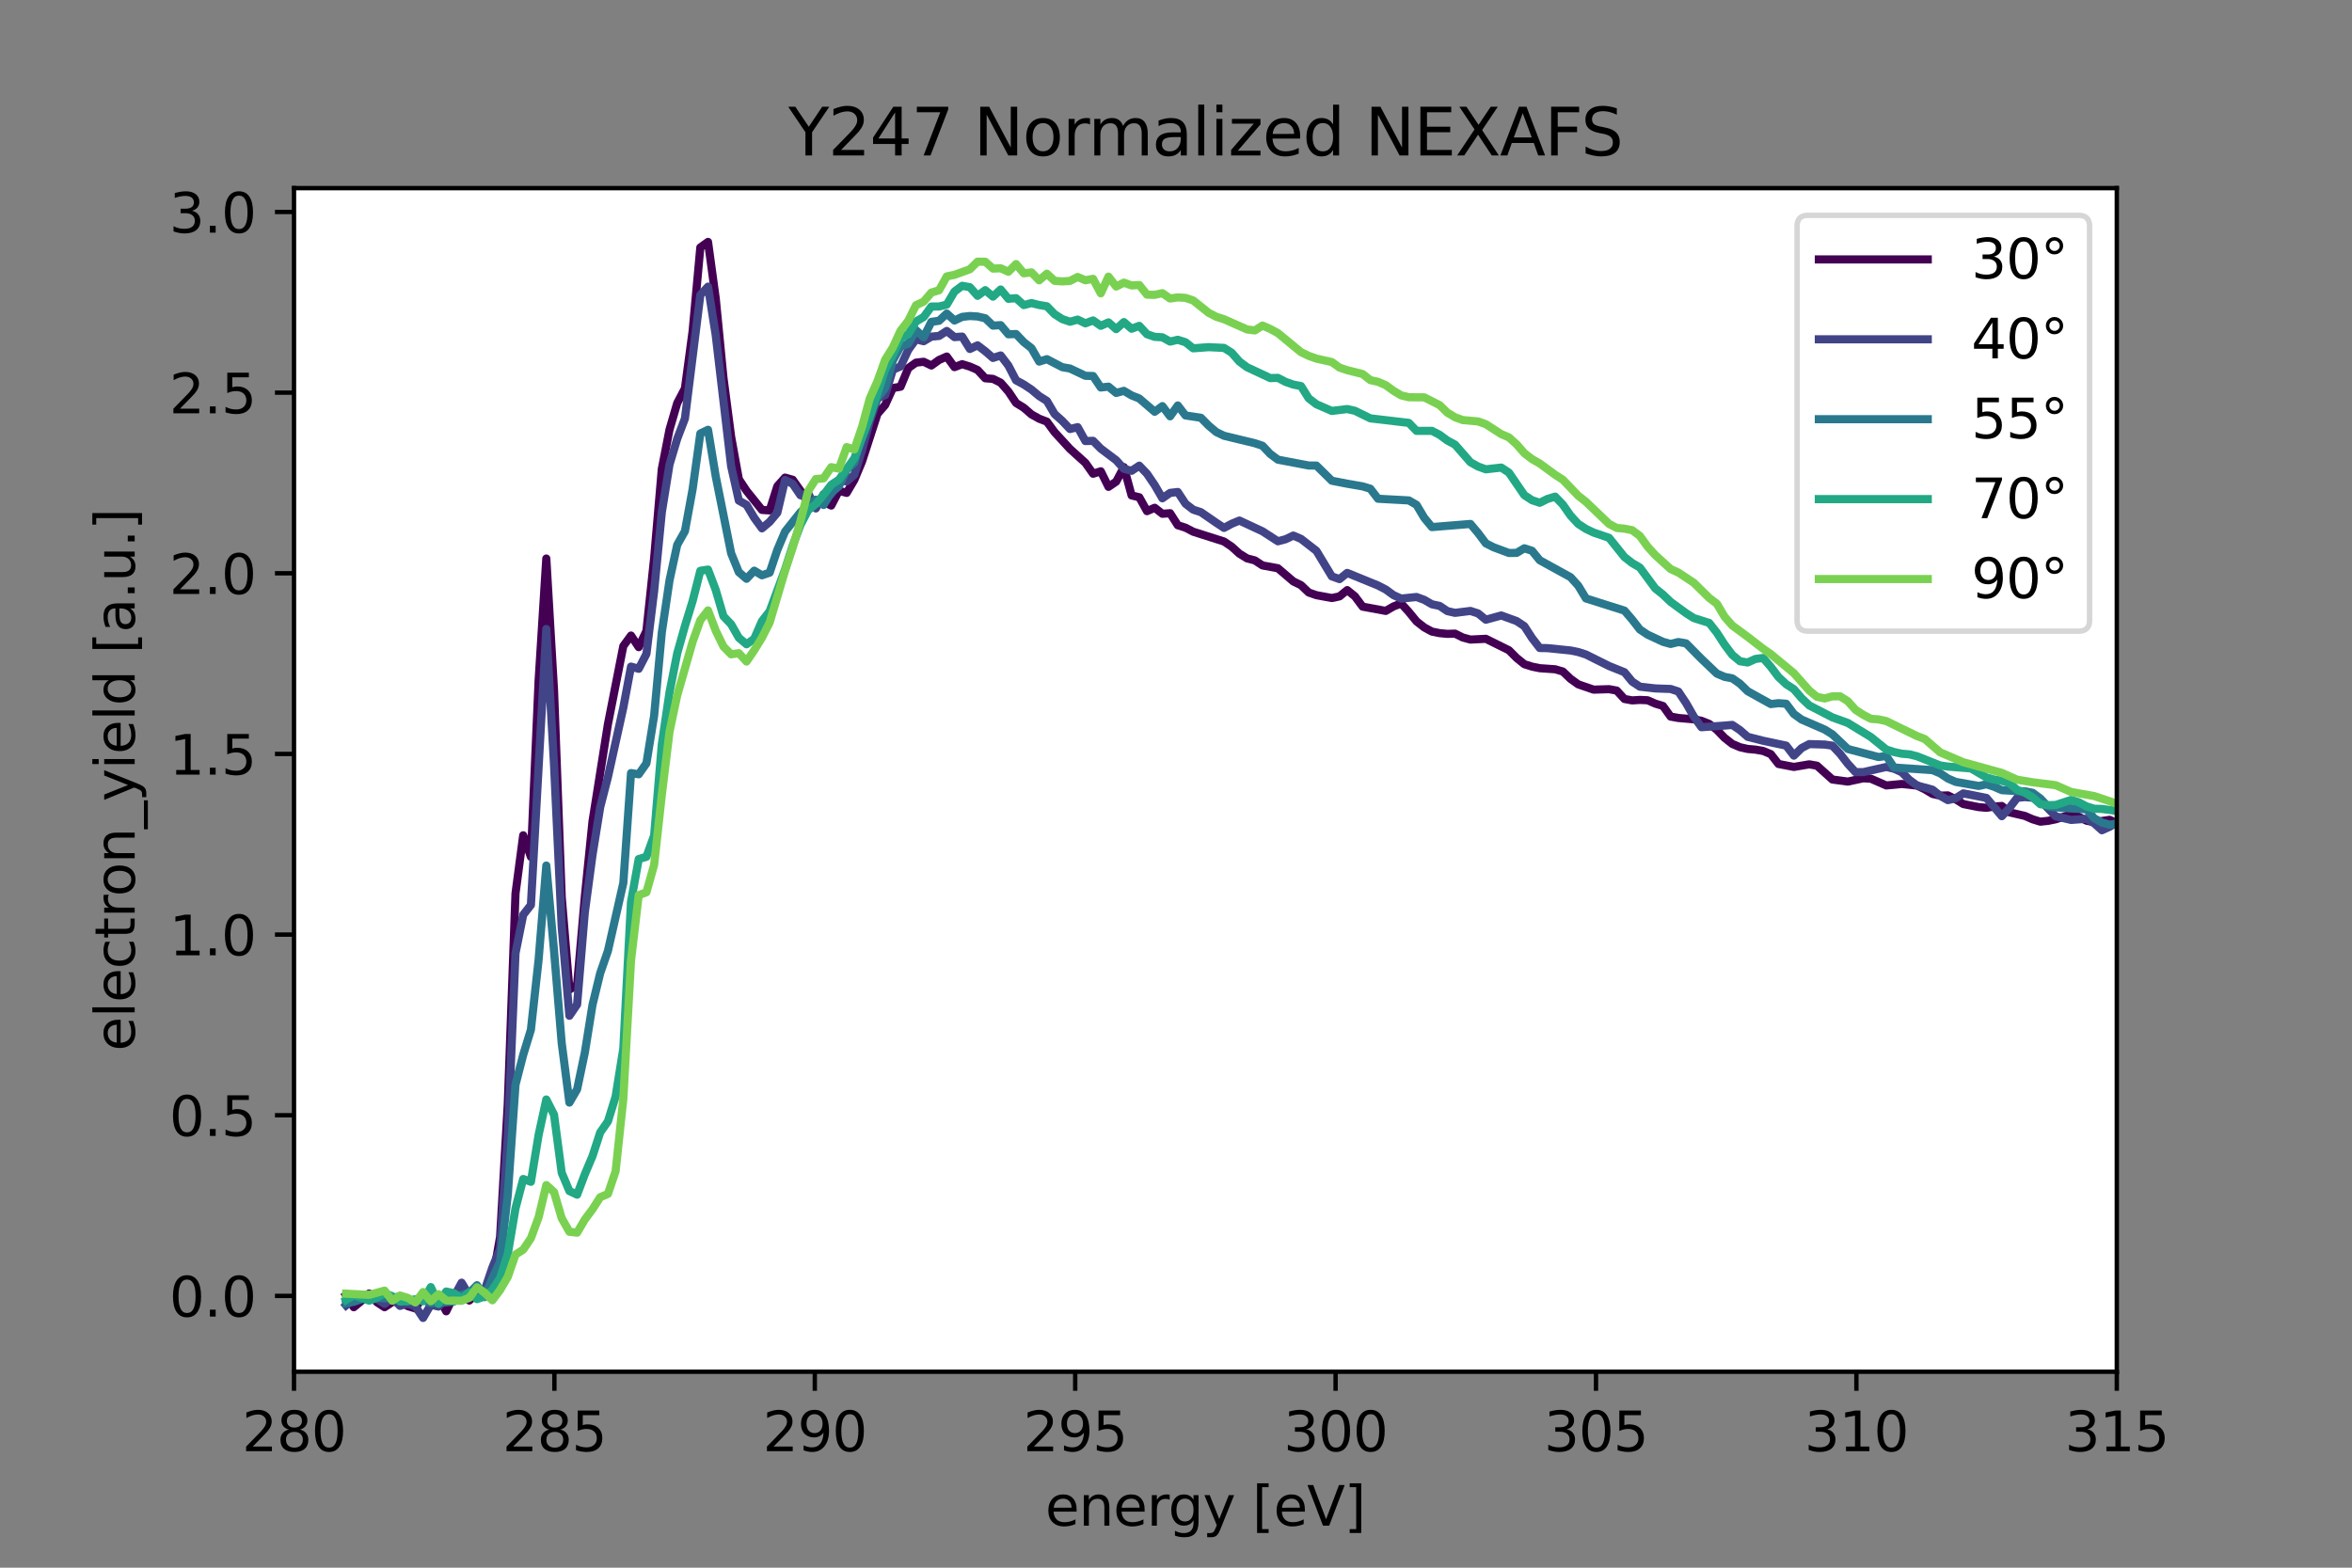 <?xml version="1.0" encoding="utf-8" standalone="no"?>
<!DOCTYPE svg PUBLIC "-//W3C//DTD SVG 1.1//EN"
  "http://www.w3.org/Graphics/SVG/1.1/DTD/svg11.dtd">
<svg xmlns:xlink="http://www.w3.org/1999/xlink" width="432pt" height="288pt" viewBox="0 0 432 288" xmlns="http://www.w3.org/2000/svg" version="1.1">
 <rect x="0" y="0" width="432" height="288" fill="#808080" stroke="none"/>
 <defs>
  <style type="text/css">*{stroke-linejoin: round; stroke-linecap: butt}</style>
 </defs>
 <g id="figure_1">
  <g id="patch_1">
   <path d="M 0 288 
L 432 288 
L 432 0 
L 0 0 
L 0 288 
z
" style="fill: none"/>
  </g>
  <g id="axes_1">
   <g id="patch_2">
    <path d="M 54 252 
L 388.8 252 
L 388.8 34.56 
L 54 34.56 
z
" style="fill: #ffffff"/>
   </g>
   <g id="matplotlib.axis_1">
    <g id="xtick_1">
     <g id="line2d_1">
      <defs>
       <path id="mc6d30b3a8a" d="M 0 0 
L 0 3.5 
" style="stroke: #000000; stroke-width: 0.8"/>
      </defs>
      <g>
       <use xlink:href="#mc6d30b3a8a" x="54" y="252" style="stroke: #000000; stroke-width: 0.8"/>
      </g>
     </g>
     <g id="text_1">
      <!-- 280 -->
      <g transform="translate(44.456 266.598)scale(0.1 -0.1)">
       <defs>
        <path id="DejaVuSans-32" d="M 1228 531 
L 3431 531 
L 3431 0 
L 469 0 
L 469 531 
Q 828 903 1448 1529 
Q 2069 2156 2228 2338 
Q 2531 2678 2651 2914 
Q 2772 3150 2772 3378 
Q 2772 3750 2511 3984 
Q 2250 4219 1831 4219 
Q 1534 4219 1204 4116 
Q 875 4013 500 3803 
L 500 4441 
Q 881 4594 1212 4672 
Q 1544 4750 1819 4750 
Q 2544 4750 2975 4387 
Q 3406 4025 3406 3419 
Q 3406 3131 3298 2873 
Q 3191 2616 2906 2266 
Q 2828 2175 2409 1742 
Q 1991 1309 1228 531 
z
" transform="scale(0.016)"/>
        <path id="DejaVuSans-38" d="M 2034 2216 
Q 1584 2216 1326 1975 
Q 1069 1734 1069 1313 
Q 1069 891 1326 650 
Q 1584 409 2034 409 
Q 2484 409 2743 651 
Q 3003 894 3003 1313 
Q 3003 1734 2745 1975 
Q 2488 2216 2034 2216 
z
M 1403 2484 
Q 997 2584 770 2862 
Q 544 3141 544 3541 
Q 544 4100 942 4425 
Q 1341 4750 2034 4750 
Q 2731 4750 3128 4425 
Q 3525 4100 3525 3541 
Q 3525 3141 3298 2862 
Q 3072 2584 2669 2484 
Q 3125 2378 3379 2068 
Q 3634 1759 3634 1313 
Q 3634 634 3220 271 
Q 2806 -91 2034 -91 
Q 1263 -91 848 271 
Q 434 634 434 1313 
Q 434 1759 690 2068 
Q 947 2378 1403 2484 
z
M 1172 3481 
Q 1172 3119 1398 2916 
Q 1625 2713 2034 2713 
Q 2441 2713 2670 2916 
Q 2900 3119 2900 3481 
Q 2900 3844 2670 4047 
Q 2441 4250 2034 4250 
Q 1625 4250 1398 4047 
Q 1172 3844 1172 3481 
z
" transform="scale(0.016)"/>
        <path id="DejaVuSans-30" d="M 2034 4250 
Q 1547 4250 1301 3770 
Q 1056 3291 1056 2328 
Q 1056 1369 1301 889 
Q 1547 409 2034 409 
Q 2525 409 2770 889 
Q 3016 1369 3016 2328 
Q 3016 3291 2770 3770 
Q 2525 4250 2034 4250 
z
M 2034 4750 
Q 2819 4750 3233 4129 
Q 3647 3509 3647 2328 
Q 3647 1150 3233 529 
Q 2819 -91 2034 -91 
Q 1250 -91 836 529 
Q 422 1150 422 2328 
Q 422 3509 836 4129 
Q 1250 4750 2034 4750 
z
" transform="scale(0.016)"/>
       </defs>
       <use xlink:href="#DejaVuSans-32"/>
       <use xlink:href="#DejaVuSans-38" x="63.623"/>
       <use xlink:href="#DejaVuSans-30" x="127.246"/>
      </g>
     </g>
    </g>
    <g id="xtick_2">
     <g id="line2d_2">
      <g>
       <use xlink:href="#mc6d30b3a8a" x="101.829" y="252" style="stroke: #000000; stroke-width: 0.8"/>
      </g>
     </g>
     <g id="text_2">
      <!-- 285 -->
      <g transform="translate(92.285 266.598)scale(0.1 -0.1)">
       <defs>
        <path id="DejaVuSans-35" d="M 691 4666 
L 3169 4666 
L 3169 4134 
L 1269 4134 
L 1269 2991 
Q 1406 3038 1543 3061 
Q 1681 3084 1819 3084 
Q 2600 3084 3056 2656 
Q 3513 2228 3513 1497 
Q 3513 744 3044 326 
Q 2575 -91 1722 -91 
Q 1428 -91 1123 -41 
Q 819 9 494 109 
L 494 744 
Q 775 591 1075 516 
Q 1375 441 1709 441 
Q 2250 441 2565 725 
Q 2881 1009 2881 1497 
Q 2881 1984 2565 2268 
Q 2250 2553 1709 2553 
Q 1456 2553 1204 2497 
Q 953 2441 691 2322 
L 691 4666 
z
" transform="scale(0.016)"/>
       </defs>
       <use xlink:href="#DejaVuSans-32"/>
       <use xlink:href="#DejaVuSans-38" x="63.623"/>
       <use xlink:href="#DejaVuSans-35" x="127.246"/>
      </g>
     </g>
    </g>
    <g id="xtick_3">
     <g id="line2d_3">
      <g>
       <use xlink:href="#mc6d30b3a8a" x="149.657" y="252" style="stroke: #000000; stroke-width: 0.8"/>
      </g>
     </g>
     <g id="text_3">
      <!-- 290 -->
      <g transform="translate(140.113 266.598)scale(0.1 -0.1)">
       <defs>
        <path id="DejaVuSans-39" d="M 703 97 
L 703 672 
Q 941 559 1184 500 
Q 1428 441 1663 441 
Q 2288 441 2617 861 
Q 2947 1281 2994 2138 
Q 2813 1869 2534 1725 
Q 2256 1581 1919 1581 
Q 1219 1581 811 2004 
Q 403 2428 403 3163 
Q 403 3881 828 4315 
Q 1253 4750 1959 4750 
Q 2769 4750 3195 4129 
Q 3622 3509 3622 2328 
Q 3622 1225 3098 567 
Q 2575 -91 1691 -91 
Q 1453 -91 1209 -44 
Q 966 3 703 97 
z
M 1959 2075 
Q 2384 2075 2632 2365 
Q 2881 2656 2881 3163 
Q 2881 3666 2632 3958 
Q 2384 4250 1959 4250 
Q 1534 4250 1286 3958 
Q 1038 3666 1038 3163 
Q 1038 2656 1286 2365 
Q 1534 2075 1959 2075 
z
" transform="scale(0.016)"/>
       </defs>
       <use xlink:href="#DejaVuSans-32"/>
       <use xlink:href="#DejaVuSans-39" x="63.623"/>
       <use xlink:href="#DejaVuSans-30" x="127.246"/>
      </g>
     </g>
    </g>
    <g id="xtick_4">
     <g id="line2d_4">
      <g>
       <use xlink:href="#mc6d30b3a8a" x="197.486" y="252" style="stroke: #000000; stroke-width: 0.8"/>
      </g>
     </g>
     <g id="text_4">
      <!-- 295 -->
      <g transform="translate(187.942 266.598)scale(0.1 -0.1)">
       <use xlink:href="#DejaVuSans-32"/>
       <use xlink:href="#DejaVuSans-39" x="63.623"/>
       <use xlink:href="#DejaVuSans-35" x="127.246"/>
      </g>
     </g>
    </g>
    <g id="xtick_5">
     <g id="line2d_5">
      <g>
       <use xlink:href="#mc6d30b3a8a" x="245.314" y="252" style="stroke: #000000; stroke-width: 0.8"/>
      </g>
     </g>
     <g id="text_5">
      <!-- 300 -->
      <g transform="translate(235.771 266.598)scale(0.1 -0.1)">
       <defs>
        <path id="DejaVuSans-33" d="M 2597 2516 
Q 3050 2419 3304 2112 
Q 3559 1806 3559 1356 
Q 3559 666 3084 287 
Q 2609 -91 1734 -91 
Q 1441 -91 1130 -33 
Q 819 25 488 141 
L 488 750 
Q 750 597 1062 519 
Q 1375 441 1716 441 
Q 2309 441 2620 675 
Q 2931 909 2931 1356 
Q 2931 1769 2642 2001 
Q 2353 2234 1838 2234 
L 1294 2234 
L 1294 2753 
L 1863 2753 
Q 2328 2753 2575 2939 
Q 2822 3125 2822 3475 
Q 2822 3834 2567 4026 
Q 2313 4219 1838 4219 
Q 1578 4219 1281 4162 
Q 984 4106 628 3988 
L 628 4550 
Q 988 4650 1302 4700 
Q 1616 4750 1894 4750 
Q 2613 4750 3031 4423 
Q 3450 4097 3450 3541 
Q 3450 3153 3228 2886 
Q 3006 2619 2597 2516 
z
" transform="scale(0.016)"/>
       </defs>
       <use xlink:href="#DejaVuSans-33"/>
       <use xlink:href="#DejaVuSans-30" x="63.623"/>
       <use xlink:href="#DejaVuSans-30" x="127.246"/>
      </g>
     </g>
    </g>
    <g id="xtick_6">
     <g id="line2d_6">
      <g>
       <use xlink:href="#mc6d30b3a8a" x="293.143" y="252" style="stroke: #000000; stroke-width: 0.8"/>
      </g>
     </g>
     <g id="text_6">
      <!-- 305 -->
      <g transform="translate(283.599 266.598)scale(0.1 -0.1)">
       <use xlink:href="#DejaVuSans-33"/>
       <use xlink:href="#DejaVuSans-30" x="63.623"/>
       <use xlink:href="#DejaVuSans-35" x="127.246"/>
      </g>
     </g>
    </g>
    <g id="xtick_7">
     <g id="line2d_7">
      <g>
       <use xlink:href="#mc6d30b3a8a" x="340.971" y="252" style="stroke: #000000; stroke-width: 0.8"/>
      </g>
     </g>
     <g id="text_7">
      <!-- 310 -->
      <g transform="translate(331.428 266.598)scale(0.1 -0.1)">
       <defs>
        <path id="DejaVuSans-31" d="M 794 531 
L 1825 531 
L 1825 4091 
L 703 3866 
L 703 4441 
L 1819 4666 
L 2450 4666 
L 2450 531 
L 3481 531 
L 3481 0 
L 794 0 
L 794 531 
z
" transform="scale(0.016)"/>
       </defs>
       <use xlink:href="#DejaVuSans-33"/>
       <use xlink:href="#DejaVuSans-31" x="63.623"/>
       <use xlink:href="#DejaVuSans-30" x="127.246"/>
      </g>
     </g>
    </g>
    <g id="xtick_8">
     <g id="line2d_8">
      <g>
       <use xlink:href="#mc6d30b3a8a" x="388.8" y="252" style="stroke: #000000; stroke-width: 0.8"/>
      </g>
     </g>
     <g id="text_8">
      <!-- 315 -->
      <g transform="translate(379.256 266.598)scale(0.1 -0.1)">
       <use xlink:href="#DejaVuSans-33"/>
       <use xlink:href="#DejaVuSans-31" x="63.623"/>
       <use xlink:href="#DejaVuSans-35" x="127.246"/>
      </g>
     </g>
    </g>
    <g id="text_9">
     <!-- energy [eV] -->
     <g transform="translate(191.989 280.277)scale(0.1 -0.1)">
      <defs>
       <path id="DejaVuSans-65" d="M 3597 1894 
L 3597 1613 
L 953 1613 
Q 991 1019 1311 708 
Q 1631 397 2203 397 
Q 2534 397 2845 478 
Q 3156 559 3463 722 
L 3463 178 
Q 3153 47 2828 -22 
Q 2503 -91 2169 -91 
Q 1331 -91 842 396 
Q 353 884 353 1716 
Q 353 2575 817 3079 
Q 1281 3584 2069 3584 
Q 2775 3584 3186 3129 
Q 3597 2675 3597 1894 
z
M 3022 2063 
Q 3016 2534 2758 2815 
Q 2500 3097 2075 3097 
Q 1594 3097 1305 2825 
Q 1016 2553 972 2059 
L 3022 2063 
z
" transform="scale(0.016)"/>
       <path id="DejaVuSans-6e" d="M 3513 2113 
L 3513 0 
L 2938 0 
L 2938 2094 
Q 2938 2591 2744 2837 
Q 2550 3084 2163 3084 
Q 1697 3084 1428 2787 
Q 1159 2491 1159 1978 
L 1159 0 
L 581 0 
L 581 3500 
L 1159 3500 
L 1159 2956 
Q 1366 3272 1645 3428 
Q 1925 3584 2291 3584 
Q 2894 3584 3203 3211 
Q 3513 2838 3513 2113 
z
" transform="scale(0.016)"/>
       <path id="DejaVuSans-72" d="M 2631 2963 
Q 2534 3019 2420 3045 
Q 2306 3072 2169 3072 
Q 1681 3072 1420 2755 
Q 1159 2438 1159 1844 
L 1159 0 
L 581 0 
L 581 3500 
L 1159 3500 
L 1159 2956 
Q 1341 3275 1631 3429 
Q 1922 3584 2338 3584 
Q 2397 3584 2469 3576 
Q 2541 3569 2628 3553 
L 2631 2963 
z
" transform="scale(0.016)"/>
       <path id="DejaVuSans-67" d="M 2906 1791 
Q 2906 2416 2648 2759 
Q 2391 3103 1925 3103 
Q 1463 3103 1205 2759 
Q 947 2416 947 1791 
Q 947 1169 1205 825 
Q 1463 481 1925 481 
Q 2391 481 2648 825 
Q 2906 1169 2906 1791 
z
M 3481 434 
Q 3481 -459 3084 -895 
Q 2688 -1331 1869 -1331 
Q 1566 -1331 1297 -1286 
Q 1028 -1241 775 -1147 
L 775 -588 
Q 1028 -725 1275 -790 
Q 1522 -856 1778 -856 
Q 2344 -856 2625 -561 
Q 2906 -266 2906 331 
L 2906 616 
Q 2728 306 2450 153 
Q 2172 0 1784 0 
Q 1141 0 747 490 
Q 353 981 353 1791 
Q 353 2603 747 3093 
Q 1141 3584 1784 3584 
Q 2172 3584 2450 3431 
Q 2728 3278 2906 2969 
L 2906 3500 
L 3481 3500 
L 3481 434 
z
" transform="scale(0.016)"/>
       <path id="DejaVuSans-79" d="M 2059 -325 
Q 1816 -950 1584 -1140 
Q 1353 -1331 966 -1331 
L 506 -1331 
L 506 -850 
L 844 -850 
Q 1081 -850 1212 -737 
Q 1344 -625 1503 -206 
L 1606 56 
L 191 3500 
L 800 3500 
L 1894 763 
L 2988 3500 
L 3597 3500 
L 2059 -325 
z
" transform="scale(0.016)"/>
       <path id="DejaVuSans-20" transform="scale(0.016)"/>
       <path id="DejaVuSans-5b" d="M 550 4863 
L 1875 4863 
L 1875 4416 
L 1125 4416 
L 1125 -397 
L 1875 -397 
L 1875 -844 
L 550 -844 
L 550 4863 
z
" transform="scale(0.016)"/>
       <path id="DejaVuSans-56" d="M 1831 0 
L 50 4666 
L 709 4666 
L 2188 738 
L 3669 4666 
L 4325 4666 
L 2547 0 
L 1831 0 
z
" transform="scale(0.016)"/>
       <path id="DejaVuSans-5d" d="M 1947 4863 
L 1947 -844 
L 622 -844 
L 622 -397 
L 1369 -397 
L 1369 4416 
L 622 4416 
L 622 4863 
L 1947 4863 
z
" transform="scale(0.016)"/>
      </defs>
      <use xlink:href="#DejaVuSans-65"/>
      <use xlink:href="#DejaVuSans-6e" x="61.523"/>
      <use xlink:href="#DejaVuSans-65" x="124.902"/>
      <use xlink:href="#DejaVuSans-72" x="186.426"/>
      <use xlink:href="#DejaVuSans-67" x="225.789"/>
      <use xlink:href="#DejaVuSans-79" x="289.266"/>
      <use xlink:href="#DejaVuSans-20" x="348.445"/>
      <use xlink:href="#DejaVuSans-5b" x="380.232"/>
      <use xlink:href="#DejaVuSans-65" x="419.246"/>
      <use xlink:href="#DejaVuSans-56" x="480.77"/>
      <use xlink:href="#DejaVuSans-5d" x="549.178"/>
     </g>
    </g>
   </g>
   <g id="matplotlib.axis_2">
    <g id="ytick_1">
     <g id="line2d_9">
      <defs>
       <path id="ma318dca182" d="M 0 0 
L -3.5 0 
" style="stroke: #000000; stroke-width: 0.8"/>
      </defs>
      <g>
       <use xlink:href="#ma318dca182" x="54" y="238.07" style="stroke: #000000; stroke-width: 0.8"/>
      </g>
     </g>
     <g id="text_10">
      <!-- 0.0 -->
      <g transform="translate(31.097 241.869)scale(0.1 -0.1)">
       <defs>
        <path id="DejaVuSans-2e" d="M 684 794 
L 1344 794 
L 1344 0 
L 684 0 
L 684 794 
z
" transform="scale(0.016)"/>
       </defs>
       <use xlink:href="#DejaVuSans-30"/>
       <use xlink:href="#DejaVuSans-2e" x="63.623"/>
       <use xlink:href="#DejaVuSans-30" x="95.41"/>
      </g>
     </g>
    </g>
    <g id="ytick_2">
     <g id="line2d_10">
      <g>
       <use xlink:href="#ma318dca182" x="54" y="204.882" style="stroke: #000000; stroke-width: 0.8"/>
      </g>
     </g>
     <g id="text_11">
      <!-- 0.5 -->
      <g transform="translate(31.097 208.681)scale(0.1 -0.1)">
       <use xlink:href="#DejaVuSans-30"/>
       <use xlink:href="#DejaVuSans-2e" x="63.623"/>
       <use xlink:href="#DejaVuSans-35" x="95.41"/>
      </g>
     </g>
    </g>
    <g id="ytick_3">
     <g id="line2d_11">
      <g>
       <use xlink:href="#ma318dca182" x="54" y="171.694" style="stroke: #000000; stroke-width: 0.8"/>
      </g>
     </g>
     <g id="text_12">
      <!-- 1.0 -->
      <g transform="translate(31.097 175.493)scale(0.1 -0.1)">
       <use xlink:href="#DejaVuSans-31"/>
       <use xlink:href="#DejaVuSans-2e" x="63.623"/>
       <use xlink:href="#DejaVuSans-30" x="95.41"/>
      </g>
     </g>
    </g>
    <g id="ytick_4">
     <g id="line2d_12">
      <g>
       <use xlink:href="#ma318dca182" x="54" y="138.506" style="stroke: #000000; stroke-width: 0.8"/>
      </g>
     </g>
     <g id="text_13">
      <!-- 1.5 -->
      <g transform="translate(31.097 142.305)scale(0.1 -0.1)">
       <use xlink:href="#DejaVuSans-31"/>
       <use xlink:href="#DejaVuSans-2e" x="63.623"/>
       <use xlink:href="#DejaVuSans-35" x="95.41"/>
      </g>
     </g>
    </g>
    <g id="ytick_5">
     <g id="line2d_13">
      <g>
       <use xlink:href="#ma318dca182" x="54" y="105.318" style="stroke: #000000; stroke-width: 0.8"/>
      </g>
     </g>
     <g id="text_14">
      <!-- 2.0 -->
      <g transform="translate(31.097 109.117)scale(0.1 -0.1)">
       <use xlink:href="#DejaVuSans-32"/>
       <use xlink:href="#DejaVuSans-2e" x="63.623"/>
       <use xlink:href="#DejaVuSans-30" x="95.41"/>
      </g>
     </g>
    </g>
    <g id="ytick_6">
     <g id="line2d_14">
      <g>
       <use xlink:href="#ma318dca182" x="54" y="72.13" style="stroke: #000000; stroke-width: 0.8"/>
      </g>
     </g>
     <g id="text_15">
      <!-- 2.5 -->
      <g transform="translate(31.097 75.929)scale(0.1 -0.1)">
       <use xlink:href="#DejaVuSans-32"/>
       <use xlink:href="#DejaVuSans-2e" x="63.623"/>
       <use xlink:href="#DejaVuSans-35" x="95.41"/>
      </g>
     </g>
    </g>
    <g id="ytick_7">
     <g id="line2d_15">
      <g>
       <use xlink:href="#ma318dca182" x="54" y="38.941" style="stroke: #000000; stroke-width: 0.8"/>
      </g>
     </g>
     <g id="text_16">
      <!-- 3.0 -->
      <g transform="translate(31.097 42.741)scale(0.1 -0.1)">
       <use xlink:href="#DejaVuSans-33"/>
       <use xlink:href="#DejaVuSans-2e" x="63.623"/>
       <use xlink:href="#DejaVuSans-30" x="95.41"/>
      </g>
     </g>
    </g>
    <g id="text_17">
     <!-- electron_yield [a.u.] -->
     <g transform="translate(24.739 193.093)rotate(-90)scale(0.1 -0.1)">
      <defs>
       <path id="DejaVuSans-6c" d="M 603 4863 
L 1178 4863 
L 1178 0 
L 603 0 
L 603 4863 
z
" transform="scale(0.016)"/>
       <path id="DejaVuSans-63" d="M 3122 3366 
L 3122 2828 
Q 2878 2963 2633 3030 
Q 2388 3097 2138 3097 
Q 1578 3097 1268 2742 
Q 959 2388 959 1747 
Q 959 1106 1268 751 
Q 1578 397 2138 397 
Q 2388 397 2633 464 
Q 2878 531 3122 666 
L 3122 134 
Q 2881 22 2623 -34 
Q 2366 -91 2075 -91 
Q 1284 -91 818 406 
Q 353 903 353 1747 
Q 353 2603 823 3093 
Q 1294 3584 2113 3584 
Q 2378 3584 2631 3529 
Q 2884 3475 3122 3366 
z
" transform="scale(0.016)"/>
       <path id="DejaVuSans-74" d="M 1172 4494 
L 1172 3500 
L 2356 3500 
L 2356 3053 
L 1172 3053 
L 1172 1153 
Q 1172 725 1289 603 
Q 1406 481 1766 481 
L 2356 481 
L 2356 0 
L 1766 0 
Q 1100 0 847 248 
Q 594 497 594 1153 
L 594 3053 
L 172 3053 
L 172 3500 
L 594 3500 
L 594 4494 
L 1172 4494 
z
" transform="scale(0.016)"/>
       <path id="DejaVuSans-6f" d="M 1959 3097 
Q 1497 3097 1228 2736 
Q 959 2375 959 1747 
Q 959 1119 1226 758 
Q 1494 397 1959 397 
Q 2419 397 2687 759 
Q 2956 1122 2956 1747 
Q 2956 2369 2687 2733 
Q 2419 3097 1959 3097 
z
M 1959 3584 
Q 2709 3584 3137 3096 
Q 3566 2609 3566 1747 
Q 3566 888 3137 398 
Q 2709 -91 1959 -91 
Q 1206 -91 779 398 
Q 353 888 353 1747 
Q 353 2609 779 3096 
Q 1206 3584 1959 3584 
z
" transform="scale(0.016)"/>
       <path id="DejaVuSans-5f" d="M 3263 -1063 
L 3263 -1509 
L -63 -1509 
L -63 -1063 
L 3263 -1063 
z
" transform="scale(0.016)"/>
       <path id="DejaVuSans-69" d="M 603 3500 
L 1178 3500 
L 1178 0 
L 603 0 
L 603 3500 
z
M 603 4863 
L 1178 4863 
L 1178 4134 
L 603 4134 
L 603 4863 
z
" transform="scale(0.016)"/>
       <path id="DejaVuSans-64" d="M 2906 2969 
L 2906 4863 
L 3481 4863 
L 3481 0 
L 2906 0 
L 2906 525 
Q 2725 213 2448 61 
Q 2172 -91 1784 -91 
Q 1150 -91 751 415 
Q 353 922 353 1747 
Q 353 2572 751 3078 
Q 1150 3584 1784 3584 
Q 2172 3584 2448 3432 
Q 2725 3281 2906 2969 
z
M 947 1747 
Q 947 1113 1208 752 
Q 1469 391 1925 391 
Q 2381 391 2643 752 
Q 2906 1113 2906 1747 
Q 2906 2381 2643 2742 
Q 2381 3103 1925 3103 
Q 1469 3103 1208 2742 
Q 947 2381 947 1747 
z
" transform="scale(0.016)"/>
       <path id="DejaVuSans-61" d="M 2194 1759 
Q 1497 1759 1228 1600 
Q 959 1441 959 1056 
Q 959 750 1161 570 
Q 1363 391 1709 391 
Q 2188 391 2477 730 
Q 2766 1069 2766 1631 
L 2766 1759 
L 2194 1759 
z
M 3341 1997 
L 3341 0 
L 2766 0 
L 2766 531 
Q 2569 213 2275 61 
Q 1981 -91 1556 -91 
Q 1019 -91 701 211 
Q 384 513 384 1019 
Q 384 1609 779 1909 
Q 1175 2209 1959 2209 
L 2766 2209 
L 2766 2266 
Q 2766 2663 2505 2880 
Q 2244 3097 1772 3097 
Q 1472 3097 1187 3025 
Q 903 2953 641 2809 
L 641 3341 
Q 956 3463 1253 3523 
Q 1550 3584 1831 3584 
Q 2591 3584 2966 3190 
Q 3341 2797 3341 1997 
z
" transform="scale(0.016)"/>
       <path id="DejaVuSans-75" d="M 544 1381 
L 544 3500 
L 1119 3500 
L 1119 1403 
Q 1119 906 1312 657 
Q 1506 409 1894 409 
Q 2359 409 2629 706 
Q 2900 1003 2900 1516 
L 2900 3500 
L 3475 3500 
L 3475 0 
L 2900 0 
L 2900 538 
Q 2691 219 2414 64 
Q 2138 -91 1772 -91 
Q 1169 -91 856 284 
Q 544 659 544 1381 
z
M 1991 3584 
L 1991 3584 
z
" transform="scale(0.016)"/>
      </defs>
      <use xlink:href="#DejaVuSans-65"/>
      <use xlink:href="#DejaVuSans-6c" x="61.523"/>
      <use xlink:href="#DejaVuSans-65" x="89.307"/>
      <use xlink:href="#DejaVuSans-63" x="150.83"/>
      <use xlink:href="#DejaVuSans-74" x="205.811"/>
      <use xlink:href="#DejaVuSans-72" x="245.02"/>
      <use xlink:href="#DejaVuSans-6f" x="283.883"/>
      <use xlink:href="#DejaVuSans-6e" x="345.064"/>
      <use xlink:href="#DejaVuSans-5f" x="408.443"/>
      <use xlink:href="#DejaVuSans-79" x="458.443"/>
      <use xlink:href="#DejaVuSans-69" x="517.623"/>
      <use xlink:href="#DejaVuSans-65" x="545.406"/>
      <use xlink:href="#DejaVuSans-6c" x="606.93"/>
      <use xlink:href="#DejaVuSans-64" x="634.713"/>
      <use xlink:href="#DejaVuSans-20" x="698.189"/>
      <use xlink:href="#DejaVuSans-5b" x="729.977"/>
      <use xlink:href="#DejaVuSans-61" x="768.99"/>
      <use xlink:href="#DejaVuSans-2e" x="830.27"/>
      <use xlink:href="#DejaVuSans-75" x="862.057"/>
      <use xlink:href="#DejaVuSans-2e" x="925.436"/>
      <use xlink:href="#DejaVuSans-5d" x="957.223"/>
     </g>
    </g>
   </g>
   <g id="line2d_16">
    <path d="M 63.566 237.962 
L 64.98 240.149 
L 66.395 238.974 
L 67.809 237.625 
L 69.224 239.219 
L 70.638 240.147 
L 72.053 239.202 
L 73.467 238.854 
L 74.882 239.949 
L 76.296 240.374 
L 77.711 238.036 
L 79.125 237.863 
L 80.539 238.179 
L 81.954 240.9 
L 83.368 238.017 
L 84.783 237.398 
L 86.197 238.923 
L 87.612 237.614 
L 89.026 237.582 
L 90.441 235.252 
L 91.855 227.248 
L 93.27 202.733 
L 94.684 164.133 
L 96.099 153.45 
L 97.513 157.418 
L 98.928 125.064 
L 100.342 102.608 
L 101.757 126.775 
L 103.171 164.78 
L 104.586 181.793 
L 106 180.96 
L 107.415 164.779 
L 108.829 150.879 
L 111.658 133.046 
L 114.487 118.686 
L 115.901 116.757 
L 117.316 118.885 
L 118.73 115.922 
L 120.145 102.568 
L 121.559 86.16 
L 122.974 78.903 
L 124.388 74.053 
L 125.803 71.362 
L 127.217 60.824 
L 128.632 45.462 
L 130.046 44.444 
L 131.461 54.842 
L 132.875 69.376 
L 134.29 80.238 
L 135.704 88.027 
L 137.119 90.162 
L 139.948 93.675 
L 141.362 93.77 
L 142.777 89.321 
L 144.191 87.741 
L 145.605 88.14 
L 147.02 90.137 
L 148.434 92.521 
L 149.849 91.912 
L 151.263 92.194 
L 152.678 92.875 
L 154.092 90.154 
L 155.507 90.546 
L 156.921 88.156 
L 158.336 84.768 
L 161.165 76.031 
L 162.579 74.403 
L 163.994 71.284 
L 165.408 71.044 
L 166.823 67.632 
L 168.237 66.622 
L 169.652 66.463 
L 171.066 67.146 
L 172.481 66.128 
L 173.895 65.5 
L 175.31 67.446 
L 176.724 66.907 
L 178.139 67.347 
L 179.553 67.966 
L 180.967 69.493 
L 182.382 69.601 
L 183.796 70.301 
L 185.211 71.919 
L 186.625 74.032 
L 188.04 74.905 
L 189.454 76.132 
L 190.869 76.92 
L 192.283 77.462 
L 193.698 79.39 
L 196.527 82.477 
L 199.356 85.028 
L 200.77 87.029 
L 202.185 86.584 
L 203.599 89.438 
L 205.014 88.481 
L 206.428 85.819 
L 207.843 91.014 
L 209.257 91.352 
L 210.672 93.902 
L 212.086 93.283 
L 213.5 94.387 
L 214.915 94.279 
L 216.329 96.493 
L 217.744 96.944 
L 219.158 97.681 
L 224.816 99.482 
L 226.231 100.434 
L 227.645 101.715 
L 229.06 102.585 
L 230.474 102.949 
L 231.889 103.875 
L 234.718 104.392 
L 237.547 106.812 
L 238.961 107.502 
L 240.376 108.848 
L 241.79 109.339 
L 244.619 109.862 
L 246.034 109.561 
L 247.448 108.408 
L 248.862 109.552 
L 250.277 111.445 
L 254.52 112.232 
L 255.935 111.418 
L 257.349 110.864 
L 258.764 112.417 
L 260.178 114.151 
L 261.593 115.261 
L 263.007 116.029 
L 264.422 116.313 
L 265.836 116.447 
L 267.251 116.406 
L 268.665 117.11 
L 270.08 117.495 
L 272.909 117.356 
L 277.152 119.457 
L 278.567 120.874 
L 279.981 122.019 
L 281.395 122.465 
L 282.81 122.755 
L 285.639 122.951 
L 287.053 123.366 
L 288.468 124.714 
L 289.882 125.724 
L 292.711 126.696 
L 295.54 126.608 
L 296.955 126.87 
L 298.369 128.409 
L 299.784 128.668 
L 301.198 128.583 
L 302.613 128.643 
L 304.027 129.26 
L 305.442 129.693 
L 306.856 131.648 
L 308.271 131.901 
L 311.1 132.145 
L 312.514 132.42 
L 313.929 132.987 
L 315.343 134.08 
L 316.757 135.552 
L 318.172 136.666 
L 319.586 137.271 
L 321.001 137.589 
L 322.415 137.713 
L 323.83 137.96 
L 325.244 138.537 
L 326.659 140.349 
L 329.488 140.895 
L 332.317 140.414 
L 333.731 140.666 
L 336.56 143.202 
L 339.389 143.586 
L 342.218 142.98 
L 343.633 143.059 
L 346.462 144.296 
L 349.29 144.025 
L 352.119 144.318 
L 353.534 144.998 
L 354.948 145.852 
L 356.363 146.167 
L 357.777 146.124 
L 359.192 146.831 
L 360.606 147.711 
L 363.435 148.273 
L 364.85 148.398 
L 366.264 148.173 
L 367.679 148.069 
L 369.093 149.235 
L 371.922 149.893 
L 373.337 150.512 
L 374.751 150.95 
L 376.166 150.798 
L 377.58 150.513 
L 380.409 149.586 
L 381.824 150.048 
L 383.238 150.771 
L 384.652 151.036 
L 387.481 150.613 
L 388.896 151.265 
L 390.31 151.524 
L 391.725 152.659 
L 393.139 153.027 
L 395.968 152.858 
L 400.212 153.516 
L 403.041 154.519 
L 405.87 154.218 
L 408.699 154.425 
L 410.113 155.026 
L 411.528 155.956 
L 412.942 156.551 
L 415.771 156.832 
L 417.185 155.854 
L 418.6 155.364 
L 420.014 156.064 
L 421.429 156.594 
L 425.672 157.51 
L 427.087 156.719 
L 428.501 156.621 
L 431.33 157.633 
L 433 157.511 
L 433 157.511 
" clip-path="url(#p8be188c03b)" style="fill: none; stroke: #440154; stroke-width: 1.5; stroke-linecap: square"/>
   </g>
   <g id="line2d_17">
    <path d="M 63.566 239.805 
L 64.98 238.627 
L 67.809 237.755 
L 70.638 239.538 
L 72.053 238.4 
L 73.467 239.902 
L 74.882 239.483 
L 76.296 239.996 
L 77.711 242.116 
L 79.125 239.695 
L 80.539 240.026 
L 81.954 238.62 
L 83.368 238.262 
L 84.783 235.644 
L 86.197 238.012 
L 89.026 236.996 
L 90.441 232.841 
L 91.855 229.413 
L 93.27 208.784 
L 94.684 175.111 
L 96.099 168.063 
L 97.513 166.254 
L 100.342 115.552 
L 101.757 140.416 
L 103.171 170.276 
L 104.586 186.607 
L 106 184.54 
L 107.415 167.598 
L 108.829 157.046 
L 110.244 148.264 
L 111.658 142.767 
L 114.487 129.986 
L 115.901 122.461 
L 117.316 122.865 
L 118.73 120.133 
L 120.145 108.599 
L 121.559 94.101 
L 122.974 85.314 
L 124.388 80.605 
L 125.803 76.887 
L 128.632 54.185 
L 130.046 52.659 
L 131.461 61.578 
L 134.29 85.639 
L 135.704 91.961 
L 137.119 92.744 
L 138.533 95.124 
L 139.948 97.062 
L 141.362 95.87 
L 142.777 94.182 
L 144.191 88.174 
L 145.605 88.897 
L 147.02 90.979 
L 148.434 90.611 
L 149.849 93.404 
L 151.263 90.804 
L 152.678 90.777 
L 154.092 88.26 
L 155.507 88.434 
L 156.921 87.222 
L 158.336 82.668 
L 159.75 77.403 
L 161.165 73.182 
L 162.579 72.59 
L 163.994 67.917 
L 165.408 67.323 
L 166.823 64.283 
L 168.237 62.323 
L 169.652 62.686 
L 171.066 61.841 
L 172.481 61.715 
L 173.895 60.803 
L 175.31 61.93 
L 176.724 61.835 
L 178.139 64.107 
L 179.553 63.443 
L 180.967 64.524 
L 182.382 65.754 
L 183.796 65.301 
L 185.211 67.154 
L 186.625 69.874 
L 188.04 70.633 
L 189.454 71.573 
L 190.869 72.76 
L 192.283 73.652 
L 193.698 76.056 
L 195.112 77.322 
L 196.527 78.815 
L 197.941 78.473 
L 199.356 81.022 
L 200.77 80.988 
L 202.185 82.419 
L 205.014 84.549 
L 206.428 86.122 
L 207.843 86.492 
L 209.257 85.548 
L 210.672 87.034 
L 212.086 89.112 
L 213.5 91.54 
L 214.915 90.55 
L 216.329 90.385 
L 217.744 92.541 
L 219.158 93.629 
L 220.573 94.092 
L 223.402 96.041 
L 224.816 96.98 
L 226.231 96.22 
L 227.645 95.63 
L 231.889 97.607 
L 234.718 99.439 
L 236.132 99.066 
L 237.547 98.389 
L 238.961 99.001 
L 241.79 101.199 
L 244.619 105.883 
L 246.034 106.388 
L 247.448 105.25 
L 253.106 107.56 
L 254.52 108.294 
L 255.935 109.324 
L 257.349 109.965 
L 260.178 109.676 
L 261.593 110.197 
L 263.007 111.015 
L 264.422 111.311 
L 265.836 112.264 
L 267.251 112.587 
L 270.08 112.236 
L 271.494 112.697 
L 272.909 113.848 
L 275.738 113.068 
L 278.567 114.096 
L 279.981 115.033 
L 281.395 117.217 
L 282.81 119.048 
L 284.224 119.069 
L 288.468 119.499 
L 289.882 119.785 
L 291.297 120.241 
L 295.54 122.354 
L 298.369 123.494 
L 299.784 125.213 
L 301.198 126.148 
L 304.027 126.471 
L 306.856 126.572 
L 308.271 127.041 
L 309.685 129.158 
L 311.1 131.635 
L 312.514 133.597 
L 316.757 133.3 
L 318.172 133.175 
L 319.586 134.129 
L 321.001 135.362 
L 323.83 136.082 
L 328.073 136.977 
L 329.488 138.817 
L 330.902 137.431 
L 332.317 136.696 
L 335.146 136.781 
L 336.56 136.985 
L 337.975 138.485 
L 339.389 140.313 
L 340.804 141.847 
L 342.218 141.849 
L 346.462 140.901 
L 347.876 141.222 
L 349.29 141.859 
L 350.705 143.274 
L 352.119 144.306 
L 354.948 145.072 
L 356.363 146.202 
L 357.777 146.992 
L 359.192 146.654 
L 360.606 145.752 
L 364.85 146.586 
L 367.679 149.942 
L 369.093 148.399 
L 370.508 146.561 
L 371.922 146.437 
L 373.337 146.545 
L 374.751 147.032 
L 377.58 149.971 
L 380.409 150.628 
L 383.238 150.419 
L 384.652 151.246 
L 386.067 152.522 
L 387.481 151.886 
L 388.896 151.004 
L 390.31 150.494 
L 393.139 150.223 
L 394.554 151.179 
L 395.968 152.308 
L 397.383 152.334 
L 398.797 151.904 
L 403.041 151.875 
L 404.455 152.143 
L 405.87 152.715 
L 408.699 154.424 
L 411.528 154.293 
L 414.357 154.533 
L 417.185 156.496 
L 421.429 156.426 
L 422.843 157.239 
L 424.258 158.217 
L 425.672 157.982 
L 427.087 157.305 
L 428.501 157.313 
L 429.916 157.594 
L 431.33 158.023 
L 433 159.446 
L 433 159.446 
" clip-path="url(#p8be188c03b)" style="fill: none; stroke: #414487; stroke-width: 1.5; stroke-linecap: square"/>
   </g>
   <g id="line2d_18">
    <path d="M 63.566 239.395 
L 64.98 239.158 
L 66.395 238.661 
L 67.809 238.323 
L 70.638 238.519 
L 72.053 238.434 
L 73.467 238.175 
L 74.882 239.072 
L 77.711 238.799 
L 79.125 239.397 
L 81.954 239.238 
L 83.368 239.097 
L 84.783 237.868 
L 86.197 237.515 
L 87.612 236.106 
L 89.026 238.292 
L 90.441 234.838 
L 91.855 231.793 
L 93.27 219.49 
L 94.684 199.268 
L 96.099 193.783 
L 97.513 189.173 
L 98.928 176.312 
L 100.342 159.013 
L 101.757 174.63 
L 103.171 191.633 
L 104.586 202.555 
L 106 200.12 
L 107.415 193.391 
L 108.829 184.588 
L 110.244 178.774 
L 111.658 174.693 
L 114.487 162.209 
L 115.901 142.025 
L 117.316 142.245 
L 118.73 140.232 
L 120.145 131.479 
L 121.559 116.175 
L 122.974 106.607 
L 124.388 100.093 
L 125.803 97.579 
L 127.217 89.856 
L 128.632 79.637 
L 130.046 78.957 
L 131.461 87.524 
L 134.29 101.64 
L 135.704 105.117 
L 137.119 106.328 
L 138.533 104.841 
L 139.948 105.686 
L 141.362 105.207 
L 142.777 101.007 
L 144.191 97.664 
L 147.02 94.107 
L 148.434 92.81 
L 149.849 91.803 
L 151.263 92.77 
L 152.678 90.509 
L 154.092 89.323 
L 155.507 86.303 
L 156.921 84.979 
L 158.336 79.703 
L 159.75 75.841 
L 161.165 73.09 
L 162.579 71.276 
L 163.994 66.234 
L 165.408 63.689 
L 166.823 63.144 
L 168.237 60.65 
L 169.652 61.954 
L 171.066 59.129 
L 172.481 58.926 
L 173.895 57.604 
L 175.31 58.88 
L 176.724 58.214 
L 178.139 58.056 
L 179.553 58.142 
L 180.967 58.467 
L 182.382 59.821 
L 183.796 59.734 
L 185.211 61.413 
L 186.625 61.365 
L 188.04 62.853 
L 189.454 63.966 
L 190.869 66.426 
L 192.283 65.984 
L 195.112 67.454 
L 196.527 67.699 
L 199.356 69.039 
L 200.77 69.078 
L 202.185 71.188 
L 203.599 71.031 
L 205.014 72.189 
L 206.428 71.801 
L 207.843 72.644 
L 209.257 73.208 
L 212.086 75.644 
L 213.5 74.611 
L 214.915 76.482 
L 216.329 74.488 
L 217.744 76.32 
L 220.573 76.748 
L 221.987 78.186 
L 223.402 79.373 
L 224.816 80.054 
L 230.474 81.422 
L 231.889 81.891 
L 233.303 83.388 
L 234.718 84.444 
L 240.376 85.518 
L 241.79 85.53 
L 244.619 88.312 
L 247.448 88.865 
L 250.277 89.351 
L 251.691 89.781 
L 253.106 91.624 
L 258.764 91.933 
L 260.178 92.743 
L 261.593 95.124 
L 263.007 96.83 
L 270.08 96.254 
L 271.494 97.933 
L 272.909 99.82 
L 274.323 100.537 
L 277.152 101.588 
L 278.567 101.572 
L 279.981 100.727 
L 281.395 101.186 
L 282.81 102.924 
L 288.468 106.033 
L 289.882 107.6 
L 291.297 109.941 
L 298.369 112.177 
L 299.784 113.822 
L 301.198 115.646 
L 302.613 116.588 
L 305.442 117.91 
L 306.856 118.301 
L 308.271 117.947 
L 309.685 118.191 
L 312.514 121.051 
L 315.343 123.747 
L 316.757 124.348 
L 318.172 124.616 
L 319.586 125.604 
L 321.001 126.987 
L 325.244 129.344 
L 326.659 129.181 
L 328.073 129.282 
L 329.488 131.171 
L 330.902 132.187 
L 335.146 134.03 
L 336.56 134.909 
L 339.389 137.595 
L 345.047 139.082 
L 346.462 138.876 
L 347.876 141 
L 354.948 141.479 
L 356.363 142.074 
L 357.777 143.017 
L 359.192 143.635 
L 363.435 144.392 
L 364.85 144.078 
L 366.264 144.532 
L 367.679 145.163 
L 370.508 145.326 
L 371.922 145.373 
L 373.337 145.642 
L 374.751 146.679 
L 376.166 148.188 
L 378.995 148.435 
L 383.238 148.677 
L 384.652 150.333 
L 386.067 151.111 
L 387.481 151.489 
L 391.725 151.172 
L 394.554 150.73 
L 395.968 151.356 
L 397.383 151.369 
L 401.626 150.844 
L 403.041 151.213 
L 404.455 152.167 
L 405.87 152.141 
L 410.113 151.565 
L 411.528 151.963 
L 414.357 154.685 
L 415.771 154.956 
L 420.014 154.426 
L 421.429 154.751 
L 422.843 155.198 
L 424.258 156.151 
L 425.672 156.416 
L 429.916 156.24 
L 431.33 155.963 
L 433 156.311 
L 433 156.311 
" clip-path="url(#p8be188c03b)" style="fill: none; stroke: #2a788e; stroke-width: 1.5; stroke-linecap: square"/>
   </g>
   <g id="line2d_19">
    <path d="M 63.566 238.809 
L 64.98 237.934 
L 67.809 238.943 
L 69.224 238.421 
L 70.638 237.586 
L 72.053 238.125 
L 73.467 239.101 
L 74.882 239.05 
L 76.296 238.675 
L 77.711 239.049 
L 79.125 236.454 
L 80.539 239.525 
L 81.954 237.268 
L 83.368 237.572 
L 84.783 238.534 
L 86.197 237.377 
L 87.612 238.66 
L 89.026 238.171 
L 90.441 236.971 
L 91.855 234.788 
L 93.27 230.356 
L 94.684 221.978 
L 96.099 216.592 
L 97.513 217.105 
L 98.928 208.495 
L 100.342 201.989 
L 101.757 204.767 
L 103.171 215.452 
L 104.586 218.806 
L 106 219.477 
L 107.415 215.725 
L 108.829 212.381 
L 110.244 208.032 
L 111.658 206.016 
L 113.072 201.442 
L 114.487 192.638 
L 115.901 165.667 
L 117.316 157.818 
L 118.73 157.394 
L 120.145 153.5 
L 121.559 136.721 
L 122.974 127.168 
L 124.388 120.018 
L 125.803 115.006 
L 127.217 110.408 
L 128.632 104.859 
L 130.046 104.638 
L 131.461 108.377 
L 132.875 113.2 
L 134.29 114.686 
L 135.704 117.163 
L 137.119 118.359 
L 138.533 117.344 
L 139.948 114.11 
L 141.362 112.3 
L 144.191 104.636 
L 145.605 100.234 
L 147.02 96.448 
L 148.434 93.735 
L 149.849 92.584 
L 151.263 90.921 
L 152.678 89.06 
L 154.092 88.127 
L 156.921 84.204 
L 159.75 76.685 
L 162.579 67.859 
L 163.994 65.22 
L 165.408 62.13 
L 166.823 61.4 
L 168.237 59.066 
L 169.652 58.244 
L 171.066 56.316 
L 172.481 56.308 
L 173.895 55.962 
L 175.31 53.56 
L 176.724 52.507 
L 178.139 52.759 
L 179.553 54.344 
L 180.967 53.305 
L 182.382 54.497 
L 183.796 53.179 
L 185.211 54.89 
L 186.625 54.78 
L 188.04 56.047 
L 189.454 55.678 
L 190.869 56.031 
L 192.283 56.265 
L 193.698 57.718 
L 195.112 58.621 
L 196.527 59.102 
L 197.941 58.715 
L 199.356 59.4 
L 200.77 58.869 
L 202.185 59.855 
L 203.599 59.228 
L 205.014 60.462 
L 206.428 59.172 
L 207.843 60.391 
L 209.257 59.861 
L 210.672 61.399 
L 212.086 61.883 
L 213.5 61.965 
L 214.915 62.753 
L 216.329 62.422 
L 217.744 62.872 
L 219.158 63.99 
L 221.987 63.777 
L 224.816 63.913 
L 226.231 64.802 
L 227.645 66.423 
L 229.06 67.473 
L 231.889 68.785 
L 233.303 69.456 
L 234.718 69.42 
L 236.132 70.158 
L 237.547 70.65 
L 238.961 70.924 
L 240.376 73.182 
L 241.79 74.267 
L 244.619 75.491 
L 247.448 75.149 
L 248.862 75.466 
L 251.691 76.856 
L 258.764 77.69 
L 260.178 79.155 
L 263.007 79.149 
L 264.422 79.883 
L 265.836 80.924 
L 267.251 81.681 
L 270.08 84.917 
L 271.494 85.707 
L 272.909 86.218 
L 275.738 85.897 
L 277.152 86.828 
L 279.981 90.968 
L 281.395 91.895 
L 282.81 92.367 
L 284.224 91.665 
L 285.639 91.236 
L 287.053 92.7 
L 288.468 94.725 
L 289.882 96.252 
L 291.297 97.168 
L 292.711 97.84 
L 295.54 98.803 
L 298.369 102.335 
L 299.784 103.435 
L 301.198 104.262 
L 304.027 108.099 
L 305.442 109.231 
L 306.856 110.579 
L 309.685 112.648 
L 311.1 113.543 
L 313.929 114.437 
L 315.343 116.233 
L 316.757 118.416 
L 318.172 120.306 
L 319.586 121.48 
L 321.001 121.704 
L 322.415 121.059 
L 323.83 120.872 
L 325.244 122.503 
L 326.659 124.372 
L 328.073 125.696 
L 329.488 126.612 
L 330.902 128.259 
L 332.317 129.597 
L 336.56 131.789 
L 339.389 132.811 
L 343.633 135.406 
L 346.462 137.698 
L 347.876 138.155 
L 349.29 138.463 
L 350.705 138.584 
L 352.119 138.939 
L 356.363 140.626 
L 357.777 140.828 
L 362.021 141.169 
L 364.85 142.828 
L 366.264 143.208 
L 367.679 143.445 
L 369.093 143.87 
L 370.508 145.125 
L 371.922 145.628 
L 373.337 146.485 
L 374.751 147.741 
L 376.166 147.919 
L 377.58 147.879 
L 380.409 146.957 
L 381.824 147.394 
L 383.238 148.139 
L 384.652 148.577 
L 386.067 148.609 
L 390.31 149.186 
L 393.139 150.537 
L 394.554 150.717 
L 397.383 150.849 
L 400.212 150.981 
L 403.041 152.006 
L 407.284 151.295 
L 408.699 151.314 
L 410.113 151.78 
L 411.528 152.72 
L 412.942 153.419 
L 414.357 153.574 
L 418.6 153.623 
L 421.429 154.88 
L 422.843 155.249 
L 425.672 155.601 
L 427.087 155.068 
L 428.501 155.089 
L 429.916 155.593 
L 431.33 156.783 
L 433 157.017 
L 433 157.017 
" clip-path="url(#p8be188c03b)" style="fill: none; stroke: #22a884; stroke-width: 1.5; stroke-linecap: square"/>
   </g>
   <g id="line2d_20">
    <path d="M 63.566 237.664 
L 67.809 237.876 
L 70.638 237.1 
L 72.053 238.952 
L 73.467 238 
L 74.882 238.43 
L 76.296 239.279 
L 77.711 237.363 
L 79.125 239.05 
L 80.539 237.757 
L 81.954 238.903 
L 84.783 238.971 
L 86.197 238.419 
L 87.612 236.489 
L 89.026 237.49 
L 90.441 238.87 
L 91.855 236.978 
L 93.27 234.562 
L 94.684 230.471 
L 96.099 229.575 
L 97.513 227.468 
L 98.928 223.616 
L 100.342 217.711 
L 101.757 218.984 
L 103.171 223.798 
L 104.586 226.288 
L 106 226.451 
L 107.415 224.039 
L 108.829 222.151 
L 110.244 219.941 
L 111.658 219.335 
L 113.072 215.157 
L 114.487 201.877 
L 115.901 176.458 
L 117.316 164.44 
L 118.73 163.923 
L 120.145 158.889 
L 121.559 146.03 
L 122.974 134.411 
L 124.388 127.735 
L 127.217 117.897 
L 128.632 113.949 
L 130.046 112.138 
L 131.461 115.856 
L 132.875 118.773 
L 134.29 120.205 
L 135.704 119.998 
L 137.119 121.532 
L 138.533 119.446 
L 139.948 117.157 
L 141.362 114.362 
L 144.191 104.845 
L 145.605 100.57 
L 147.02 95.73 
L 148.434 90.227 
L 149.849 88.001 
L 151.263 87.881 
L 152.678 85.817 
L 154.092 86.1 
L 155.507 82.139 
L 156.921 82.567 
L 158.336 78.425 
L 159.75 73.221 
L 161.165 70.03 
L 162.579 66.088 
L 163.994 63.822 
L 165.408 60.746 
L 166.823 58.935 
L 168.237 56.073 
L 169.652 55.409 
L 171.066 53.752 
L 172.481 53.323 
L 173.895 50.778 
L 175.31 50.49 
L 178.139 49.466 
L 179.553 48.075 
L 180.967 48.085 
L 182.382 49.34 
L 183.796 49.286 
L 185.211 49.922 
L 186.625 48.517 
L 188.04 50.207 
L 189.454 50.038 
L 190.869 51.498 
L 192.283 50.284 
L 193.698 51.588 
L 195.112 51.697 
L 196.527 51.607 
L 197.941 50.881 
L 199.356 51.487 
L 200.77 51.224 
L 202.185 53.891 
L 203.599 50.824 
L 205.014 52.636 
L 206.428 51.928 
L 207.843 52.442 
L 209.257 52.358 
L 210.672 54.131 
L 212.086 54.165 
L 213.5 53.858 
L 214.915 54.84 
L 216.329 54.632 
L 217.744 54.723 
L 219.158 55.198 
L 221.987 57.459 
L 223.402 58.196 
L 224.816 58.642 
L 227.645 59.899 
L 229.06 60.525 
L 230.474 60.702 
L 231.889 59.809 
L 233.303 60.432 
L 234.718 61.2 
L 238.961 64.696 
L 240.376 65.375 
L 241.79 65.879 
L 244.619 66.511 
L 246.034 67.531 
L 247.448 68.006 
L 250.277 68.713 
L 251.691 69.831 
L 253.106 70.144 
L 254.52 70.754 
L 255.935 71.782 
L 257.349 72.634 
L 258.764 72.98 
L 261.593 72.997 
L 264.422 74.424 
L 265.836 75.805 
L 267.251 76.657 
L 268.665 77.172 
L 271.494 77.421 
L 272.909 77.93 
L 275.738 79.752 
L 277.152 80.358 
L 278.567 81.634 
L 279.981 83.258 
L 281.395 84.349 
L 282.81 85.147 
L 285.639 87.22 
L 287.053 88.133 
L 289.882 91.072 
L 291.297 92.188 
L 295.54 96.246 
L 296.955 96.991 
L 298.369 97.119 
L 299.784 97.403 
L 301.198 98.459 
L 302.613 100.417 
L 304.027 101.971 
L 306.856 104.545 
L 308.271 105.186 
L 311.1 107.054 
L 313.929 109.844 
L 315.343 110.914 
L 316.757 113.299 
L 318.172 114.907 
L 321.001 116.993 
L 323.83 119.179 
L 325.244 120.158 
L 329.488 123.669 
L 332.317 126.865 
L 333.731 128.015 
L 335.146 128.312 
L 336.56 127.925 
L 337.975 127.922 
L 339.389 128.812 
L 340.804 130.396 
L 342.218 131.308 
L 343.633 132.051 
L 345.047 132.16 
L 346.462 132.472 
L 352.119 135.229 
L 353.534 135.765 
L 356.363 138.219 
L 359.192 139.432 
L 360.606 140.034 
L 367.679 141.991 
L 370.508 143.239 
L 373.337 143.711 
L 377.58 144.251 
L 380.409 145.491 
L 384.652 146.246 
L 387.481 147.19 
L 388.896 147.693 
L 390.31 148.02 
L 393.139 148.263 
L 395.968 148.878 
L 398.797 149.991 
L 405.87 150.96 
L 408.699 152.099 
L 410.113 152.25 
L 412.942 151.757 
L 414.357 151.867 
L 417.185 152.874 
L 418.6 153.098 
L 420.014 153.135 
L 421.429 152.628 
L 424.258 153.134 
L 428.501 154.623 
L 433 155.734 
L 433 155.734 
" clip-path="url(#p8be188c03b)" style="fill: none; stroke: #7ad151; stroke-width: 1.5; stroke-linecap: square"/>
   </g>
   <g id="patch_3">
    <path d="M 54 252 
L 54 34.56 
" style="fill: none; stroke: #000000; stroke-width: 0.8; stroke-linejoin: miter; stroke-linecap: square"/>
   </g>
   <g id="patch_4">
    <path d="M 388.8 252 
L 388.8 34.56 
" style="fill: none; stroke: #000000; stroke-width: 0.8; stroke-linejoin: miter; stroke-linecap: square"/>
   </g>
   <g id="patch_5">
    <path d="M 54 252 
L 388.8 252 
" style="fill: none; stroke: #000000; stroke-width: 0.8; stroke-linejoin: miter; stroke-linecap: square"/>
   </g>
   <g id="patch_6">
    <path d="M 54 34.56 
L 388.8 34.56 
" style="fill: none; stroke: #000000; stroke-width: 0.8; stroke-linejoin: miter; stroke-linecap: square"/>
   </g>
   <g id="text_18">
    <!-- Y247 Normalized NEXAFS -->
    <g transform="translate(144.793 28.56)scale(0.12 -0.12)">
     <defs>
      <path id="DejaVuSans-59" d="M -13 4666 
L 666 4666 
L 1959 2747 
L 3244 4666 
L 3922 4666 
L 2272 2222 
L 2272 0 
L 1638 0 
L 1638 2222 
L -13 4666 
z
" transform="scale(0.016)"/>
      <path id="DejaVuSans-34" d="M 2419 4116 
L 825 1625 
L 2419 1625 
L 2419 4116 
z
M 2253 4666 
L 3047 4666 
L 3047 1625 
L 3713 1625 
L 3713 1100 
L 3047 1100 
L 3047 0 
L 2419 0 
L 2419 1100 
L 313 1100 
L 313 1709 
L 2253 4666 
z
" transform="scale(0.016)"/>
      <path id="DejaVuSans-37" d="M 525 4666 
L 3525 4666 
L 3525 4397 
L 1831 0 
L 1172 0 
L 2766 4134 
L 525 4134 
L 525 4666 
z
" transform="scale(0.016)"/>
      <path id="DejaVuSans-4e" d="M 628 4666 
L 1478 4666 
L 3547 763 
L 3547 4666 
L 4159 4666 
L 4159 0 
L 3309 0 
L 1241 3903 
L 1241 0 
L 628 0 
L 628 4666 
z
" transform="scale(0.016)"/>
      <path id="DejaVuSans-6d" d="M 3328 2828 
Q 3544 3216 3844 3400 
Q 4144 3584 4550 3584 
Q 5097 3584 5394 3201 
Q 5691 2819 5691 2113 
L 5691 0 
L 5113 0 
L 5113 2094 
Q 5113 2597 4934 2840 
Q 4756 3084 4391 3084 
Q 3944 3084 3684 2787 
Q 3425 2491 3425 1978 
L 3425 0 
L 2847 0 
L 2847 2094 
Q 2847 2600 2669 2842 
Q 2491 3084 2119 3084 
Q 1678 3084 1418 2786 
Q 1159 2488 1159 1978 
L 1159 0 
L 581 0 
L 581 3500 
L 1159 3500 
L 1159 2956 
Q 1356 3278 1631 3431 
Q 1906 3584 2284 3584 
Q 2666 3584 2933 3390 
Q 3200 3197 3328 2828 
z
" transform="scale(0.016)"/>
      <path id="DejaVuSans-7a" d="M 353 3500 
L 3084 3500 
L 3084 2975 
L 922 459 
L 3084 459 
L 3084 0 
L 275 0 
L 275 525 
L 2438 3041 
L 353 3041 
L 353 3500 
z
" transform="scale(0.016)"/>
      <path id="DejaVuSans-45" d="M 628 4666 
L 3578 4666 
L 3578 4134 
L 1259 4134 
L 1259 2753 
L 3481 2753 
L 3481 2222 
L 1259 2222 
L 1259 531 
L 3634 531 
L 3634 0 
L 628 0 
L 628 4666 
z
" transform="scale(0.016)"/>
      <path id="DejaVuSans-58" d="M 403 4666 
L 1081 4666 
L 2241 2931 
L 3406 4666 
L 4084 4666 
L 2584 2425 
L 4184 0 
L 3506 0 
L 2194 1984 
L 872 0 
L 191 0 
L 1856 2491 
L 403 4666 
z
" transform="scale(0.016)"/>
      <path id="DejaVuSans-41" d="M 2188 4044 
L 1331 1722 
L 3047 1722 
L 2188 4044 
z
M 1831 4666 
L 2547 4666 
L 4325 0 
L 3669 0 
L 3244 1197 
L 1141 1197 
L 716 0 
L 50 0 
L 1831 4666 
z
" transform="scale(0.016)"/>
      <path id="DejaVuSans-46" d="M 628 4666 
L 3309 4666 
L 3309 4134 
L 1259 4134 
L 1259 2759 
L 3109 2759 
L 3109 2228 
L 1259 2228 
L 1259 0 
L 628 0 
L 628 4666 
z
" transform="scale(0.016)"/>
      <path id="DejaVuSans-53" d="M 3425 4513 
L 3425 3897 
Q 3066 4069 2747 4153 
Q 2428 4238 2131 4238 
Q 1616 4238 1336 4038 
Q 1056 3838 1056 3469 
Q 1056 3159 1242 3001 
Q 1428 2844 1947 2747 
L 2328 2669 
Q 3034 2534 3370 2195 
Q 3706 1856 3706 1288 
Q 3706 609 3251 259 
Q 2797 -91 1919 -91 
Q 1588 -91 1214 -16 
Q 841 59 441 206 
L 441 856 
Q 825 641 1194 531 
Q 1563 422 1919 422 
Q 2459 422 2753 634 
Q 3047 847 3047 1241 
Q 3047 1584 2836 1778 
Q 2625 1972 2144 2069 
L 1759 2144 
Q 1053 2284 737 2584 
Q 422 2884 422 3419 
Q 422 4038 858 4394 
Q 1294 4750 2059 4750 
Q 2388 4750 2728 4690 
Q 3069 4631 3425 4513 
z
" transform="scale(0.016)"/>
     </defs>
     <use xlink:href="#DejaVuSans-59"/>
     <use xlink:href="#DejaVuSans-32" x="61.084"/>
     <use xlink:href="#DejaVuSans-34" x="124.707"/>
     <use xlink:href="#DejaVuSans-37" x="188.33"/>
     <use xlink:href="#DejaVuSans-20" x="251.953"/>
     <use xlink:href="#DejaVuSans-4e" x="283.74"/>
     <use xlink:href="#DejaVuSans-6f" x="358.545"/>
     <use xlink:href="#DejaVuSans-72" x="419.727"/>
     <use xlink:href="#DejaVuSans-6d" x="459.09"/>
     <use xlink:href="#DejaVuSans-61" x="556.502"/>
     <use xlink:href="#DejaVuSans-6c" x="617.781"/>
     <use xlink:href="#DejaVuSans-69" x="645.564"/>
     <use xlink:href="#DejaVuSans-7a" x="673.348"/>
     <use xlink:href="#DejaVuSans-65" x="725.838"/>
     <use xlink:href="#DejaVuSans-64" x="787.361"/>
     <use xlink:href="#DejaVuSans-20" x="850.838"/>
     <use xlink:href="#DejaVuSans-4e" x="882.625"/>
     <use xlink:href="#DejaVuSans-45" x="957.43"/>
     <use xlink:href="#DejaVuSans-58" x="1020.613"/>
     <use xlink:href="#DejaVuSans-41" x="1089.119"/>
     <use xlink:href="#DejaVuSans-46" x="1157.527"/>
     <use xlink:href="#DejaVuSans-53" x="1213.297"/>
    </g>
   </g>
   <g id="legend_1">
    <g id="patch_7">
     <path d="M 332.075 115.951 
L 381.8 115.951 
Q 383.8 115.951 383.8 113.951 
L 383.8 41.56 
Q 383.8 39.56 381.8 39.56 
L 332.075 39.56 
Q 330.075 39.56 330.075 41.56 
L 330.075 113.951 
Q 330.075 115.951 332.075 115.951 
z
" style="fill: #ffffff; opacity: 0.8; stroke: #cccccc; stroke-linejoin: miter"/>
    </g>
    <g id="line2d_21">
     <path d="M 334.075 47.658 
L 344.075 47.658 
L 354.075 47.658 
" style="fill: none; stroke: #440154; stroke-width: 1.5; stroke-linecap: square"/>
    </g>
    <g id="text_19">
     <!-- 30° -->
     <g transform="translate(362.075 51.158)scale(0.1 -0.1)">
      <defs>
       <path id="DejaVuSans-b0" d="M 1600 4347 
Q 1350 4347 1178 4173 
Q 1006 4000 1006 3750 
Q 1006 3503 1178 3333 
Q 1350 3163 1600 3163 
Q 1850 3163 2022 3333 
Q 2194 3503 2194 3750 
Q 2194 3997 2020 4172 
Q 1847 4347 1600 4347 
z
M 1600 4750 
Q 1800 4750 1984 4673 
Q 2169 4597 2303 4453 
Q 2447 4313 2519 4134 
Q 2591 3956 2591 3750 
Q 2591 3338 2302 3052 
Q 2013 2766 1594 2766 
Q 1172 2766 890 3047 
Q 609 3328 609 3750 
Q 609 4169 896 4459 
Q 1184 4750 1600 4750 
z
" transform="scale(0.016)"/>
      </defs>
      <use xlink:href="#DejaVuSans-33"/>
      <use xlink:href="#DejaVuSans-30" x="63.623"/>
      <use xlink:href="#DejaVuSans-b0" x="127.246"/>
     </g>
    </g>
    <g id="line2d_22">
     <path d="M 334.075 62.337 
L 344.075 62.337 
L 354.075 62.337 
" style="fill: none; stroke: #414487; stroke-width: 1.5; stroke-linecap: square"/>
    </g>
    <g id="text_20">
     <!-- 40° -->
     <g transform="translate(362.075 65.837)scale(0.1 -0.1)">
      <use xlink:href="#DejaVuSans-34"/>
      <use xlink:href="#DejaVuSans-30" x="63.623"/>
      <use xlink:href="#DejaVuSans-b0" x="127.246"/>
     </g>
    </g>
    <g id="line2d_23">
     <path d="M 334.075 77.015 
L 344.075 77.015 
L 354.075 77.015 
" style="fill: none; stroke: #2a788e; stroke-width: 1.5; stroke-linecap: square"/>
    </g>
    <g id="text_21">
     <!-- 55° -->
     <g transform="translate(362.075 80.515)scale(0.1 -0.1)">
      <use xlink:href="#DejaVuSans-35"/>
      <use xlink:href="#DejaVuSans-35" x="63.623"/>
      <use xlink:href="#DejaVuSans-b0" x="127.246"/>
     </g>
    </g>
    <g id="line2d_24">
     <path d="M 334.075 91.693 
L 344.075 91.693 
L 354.075 91.693 
" style="fill: none; stroke: #22a884; stroke-width: 1.5; stroke-linecap: square"/>
    </g>
    <g id="text_22">
     <!-- 70° -->
     <g transform="translate(362.075 95.193)scale(0.1 -0.1)">
      <use xlink:href="#DejaVuSans-37"/>
      <use xlink:href="#DejaVuSans-30" x="63.623"/>
      <use xlink:href="#DejaVuSans-b0" x="127.246"/>
     </g>
    </g>
    <g id="line2d_25">
     <path d="M 334.075 106.371 
L 344.075 106.371 
L 354.075 106.371 
" style="fill: none; stroke: #7ad151; stroke-width: 1.5; stroke-linecap: square"/>
    </g>
    <g id="text_23">
     <!-- 90° -->
     <g transform="translate(362.075 109.871)scale(0.1 -0.1)">
      <use xlink:href="#DejaVuSans-39"/>
      <use xlink:href="#DejaVuSans-30" x="63.623"/>
      <use xlink:href="#DejaVuSans-b0" x="127.246"/>
     </g>
    </g>
   </g>
  </g>
 </g>
 <defs>
  <clipPath id="p8be188c03b">
   <rect x="54" y="34.56" width="334.8" height="217.44"/>
  </clipPath>
 </defs>
</svg>

